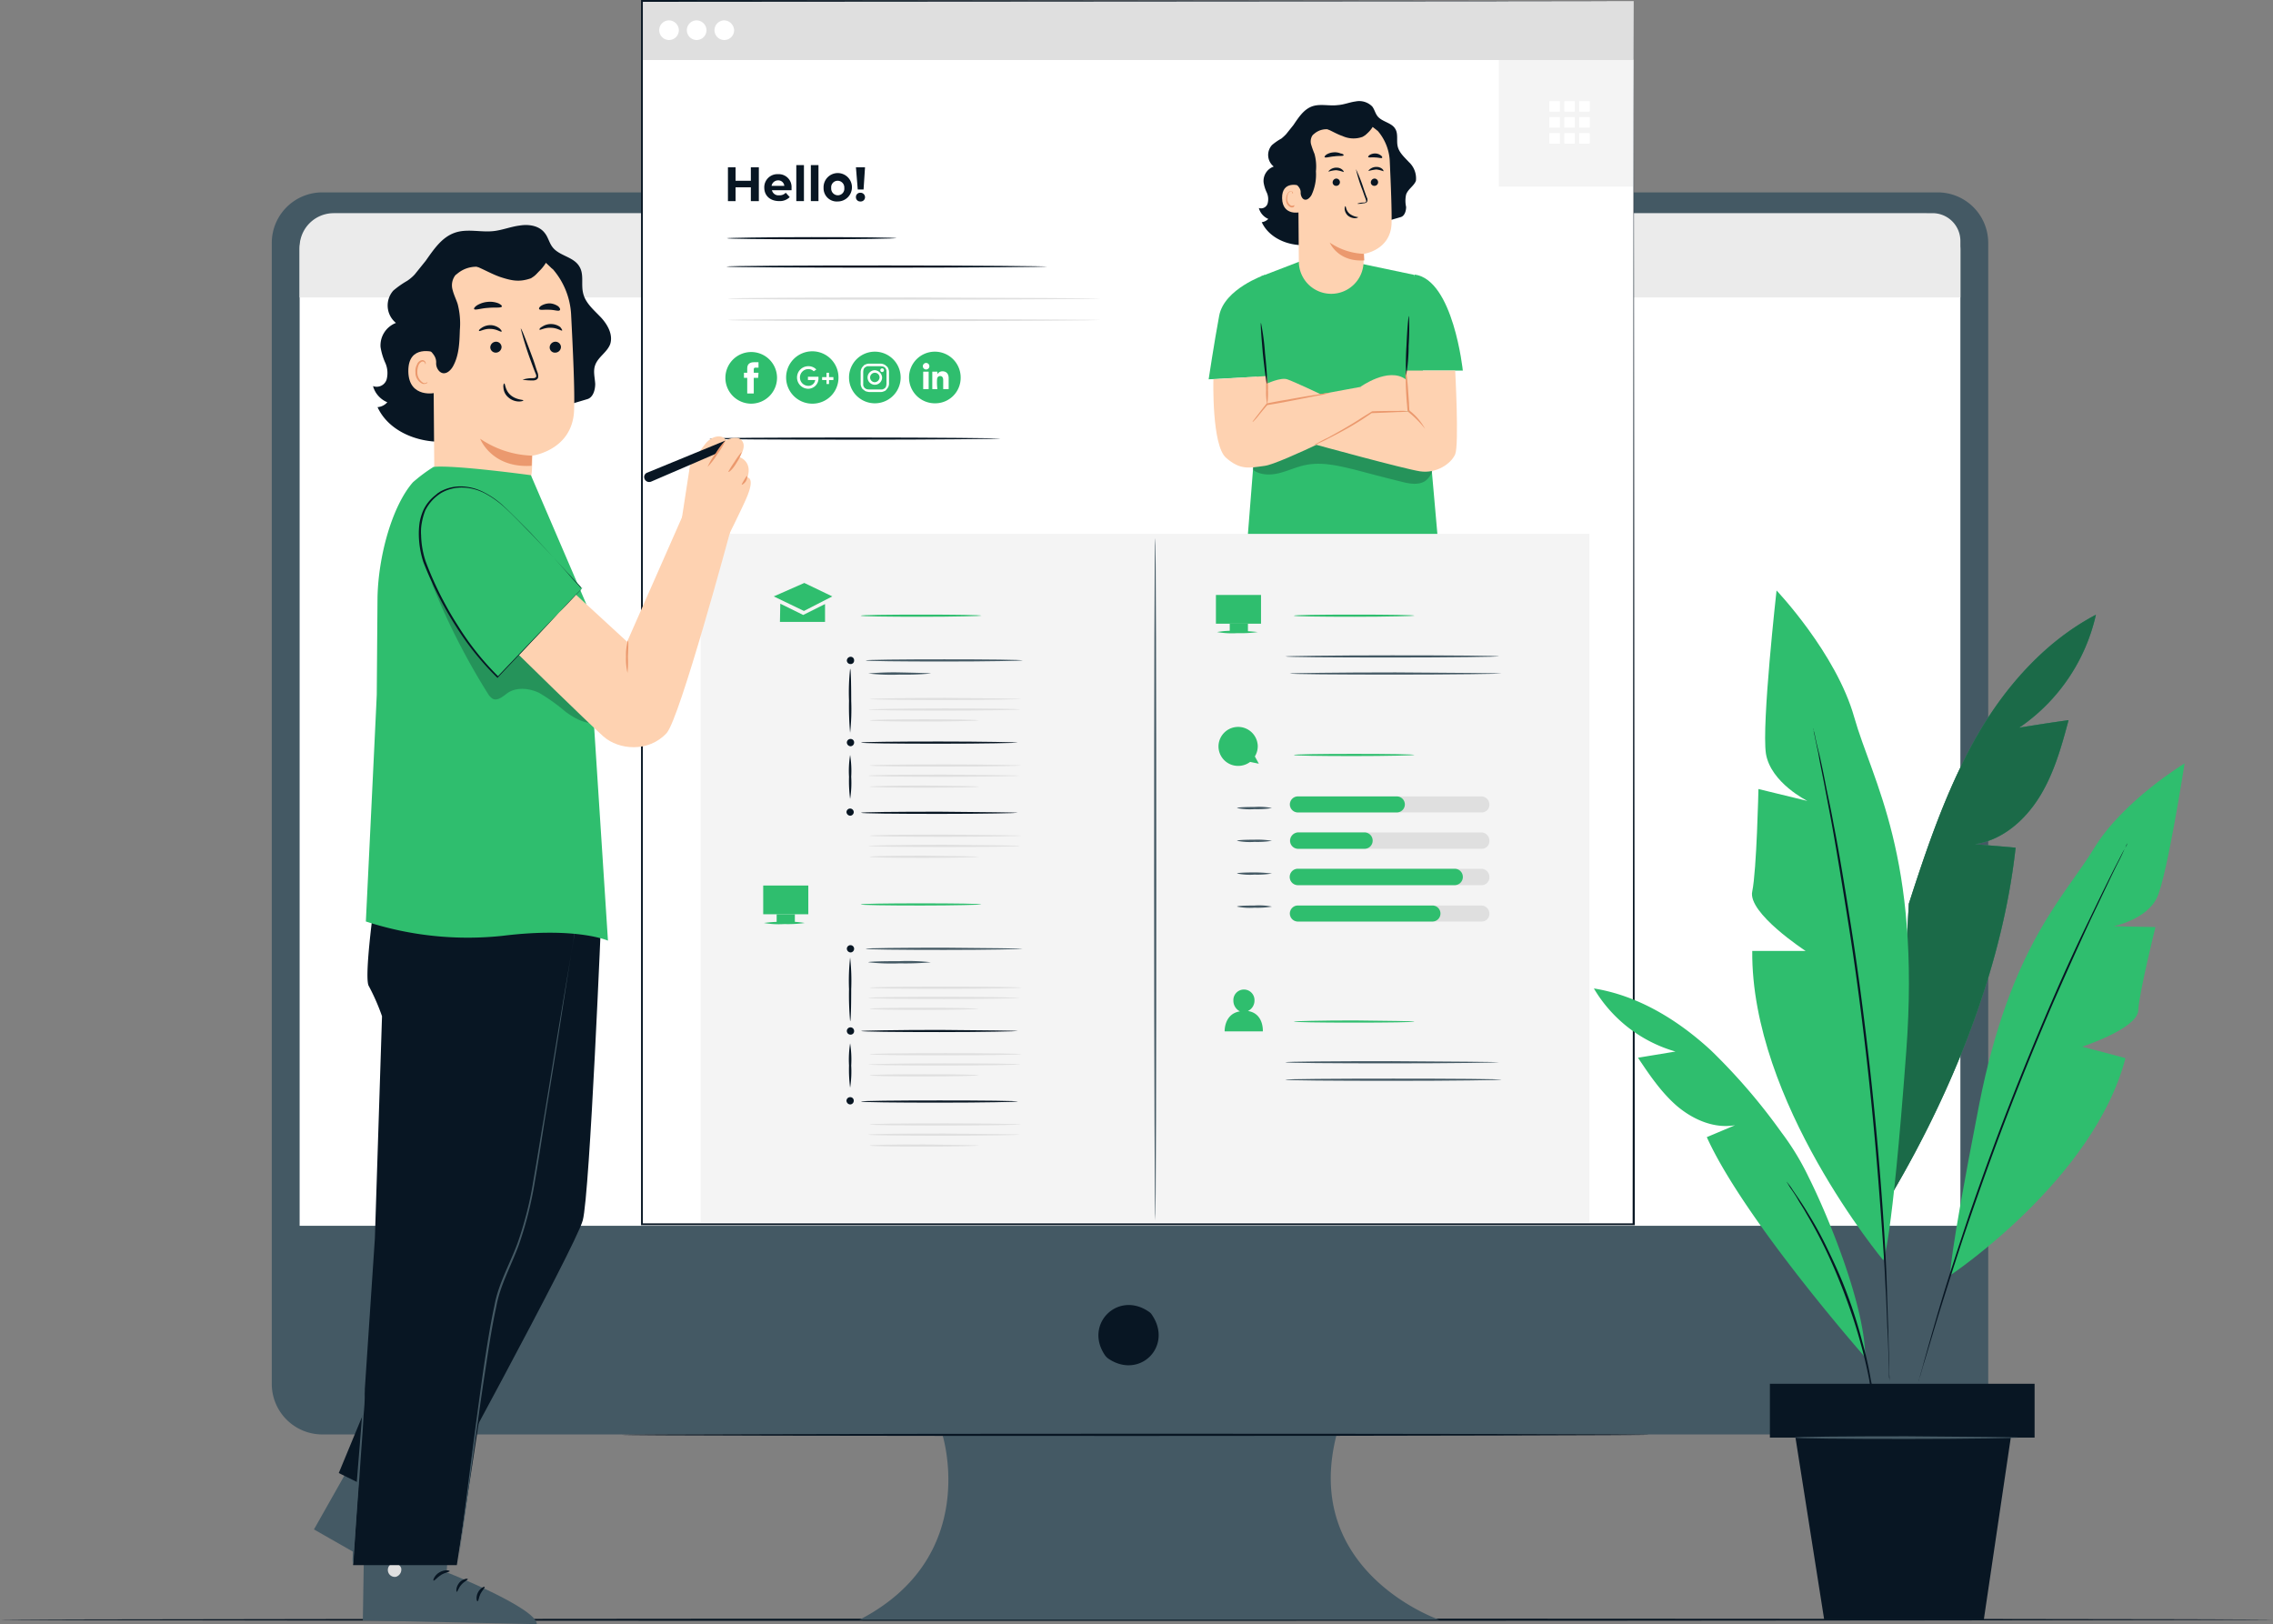 <svg xmlns="http://www.w3.org/2000/svg" width="514.147" height="367.366" viewBox="0 0 514.147 367.366">
  <rect x="0" y="0" width="514.147" height="367.366" fill="#808080" stroke="none"/>
  <g id="Resume_builder" data-name="Resume builder" transform="translate(0 -82.498)">
    <g id="Group_323" data-name="Group 323" transform="translate(0 126.01)">
      <path id="Path_317" data-name="Path 317" d="M1446.147,560.852c0,.084-115.141.252-257.074.252-142.016,0-257.074-.084-257.074-.252,0-.084,115.141-.252,257.074-.252s257.074.084,257.074.252Z" transform="translate(-932 -238.019)" fill="#081623"/>
      <path id="Path_318" data-name="Path 318" d="M1382.034,176.5H1016.622a11.434,11.434,0,0,0-11.422,11.422V446a11.434,11.434,0,0,0,11.422,11.422h140.253s8.9,27.631-18.728,41.908h131.1s-31.242-10.75-23.179-41.908h135.969A11.434,11.434,0,0,0,1393.456,446V187.922a11.434,11.434,0,0,0-11.422-11.422Z" transform="translate(-943.724 -176.5)" fill="#445964"/>
      <path id="Path_319" data-name="Path 319" d="M1239.9,478.29c4.955,7.139-2.771,14.865-9.91,9.91a3.889,3.889,0,0,1-.588-.588c-4.955-7.055,2.855-14.865,9.91-9.91a1.957,1.957,0,0,1,.588.588Z" transform="translate(-979.383 -224.492)" fill="#081623"/>
      <path id="Path_320" data-name="Path 320" d="M1388.359,411.139H1012.7V190.346a8.154,8.154,0,0,1,8.146-8.146h359.366a8.154,8.154,0,0,1,8.146,8.146Z" transform="translate(-944.925 -177.413)" fill="#fff"/>
      <path id="Path_321" data-name="Path 321" d="M1388.359,201.164H1012.7V189.826a7.706,7.706,0,0,1,7.726-7.726H1382.06a6.29,6.29,0,0,1,6.3,6.3Z" transform="translate(-944.925 -177.397)" fill="#ebebeb"/>
      <path id="Path_322" data-name="Path 322" d="M1331.8,511.052c0,.084-51.986.252-116.149.252s-116.149-.084-116.149-.252c0-.084,51.986-.252,116.149-.252s116.149.084,116.149.252Z" transform="translate(-958.828 -230.043)" fill="#081623"/>
    </g>
    <g id="Group_328" data-name="Group 328" transform="translate(145 82.498)">
      <rect id="Rectangle_488" data-name="Rectangle 488" width="224.3" height="263.369" transform="translate(0.247 13.489)" fill="#fff"/>
      <rect id="Rectangle_489" data-name="Rectangle 489" width="30.515" height="28.706" transform="translate(194.031 13.489)" fill="#f4f4f4"/>
      <rect id="Rectangle_490" data-name="Rectangle 490" width="2.385" height="2.385" transform="translate(205.464 22.866)" fill="#fff"/>
      <rect id="Rectangle_491" data-name="Rectangle 491" width="2.385" height="2.385" transform="translate(208.837 22.866)" fill="#fff"/>
      <rect id="Rectangle_492" data-name="Rectangle 492" width="2.385" height="2.385" transform="translate(212.21 22.866)" fill="#fff"/>
      <rect id="Rectangle_493" data-name="Rectangle 493" width="2.385" height="2.385" transform="translate(205.464 26.485)" fill="#fff"/>
      <rect id="Rectangle_494" data-name="Rectangle 494" width="2.385" height="2.385" transform="translate(208.837 26.485)" fill="#fff"/>
      <rect id="Rectangle_495" data-name="Rectangle 495" width="2.385" height="2.385" transform="translate(212.21 26.485)" fill="#fff"/>
      <rect id="Rectangle_496" data-name="Rectangle 496" width="2.385" height="2.385" transform="translate(205.464 30.104)" fill="#fff"/>
      <rect id="Rectangle_497" data-name="Rectangle 497" width="2.385" height="2.385" transform="translate(208.837 30.104)" fill="#fff"/>
      <rect id="Rectangle_498" data-name="Rectangle 498" width="2.385" height="2.385" transform="translate(212.21 30.104)" fill="#fff"/>
      <rect id="Rectangle_499" data-name="Rectangle 499" width="224.3" height="13.325" transform="translate(0.247 0.247)" fill="#dfdfdf"/>
      <path id="Path_323" data-name="Path 323" d="M1120.542,126.421a2.221,2.221,0,1,1-2.221-2.221,2.265,2.265,0,0,1,2.221,2.221Z" transform="translate(-1111.987 -119.594)" fill="#fff"/>
      <path id="Path_324" data-name="Path 324" d="M1128.142,126.421a2.221,2.221,0,1,1-2.221-2.221,2.265,2.265,0,0,1,2.221,2.221Z" transform="translate(-1113.336 -119.594)" fill="#fff"/>
      <path id="Path_325" data-name="Path 325" d="M1135.742,126.421a2.221,2.221,0,1,1-2.221-2.221,2.323,2.323,0,0,1,2.221,2.221Z" transform="translate(-1114.685 -119.594)" fill="#fff"/>
      <path id="Path_326" data-name="Path 326" d="M1141.991,164.6v7.649h-1.809v-3.126h-3.455v3.126H1135V164.6h1.727v3.043h3.455V164.6Z" transform="translate(-1115.342 -126.764)" fill="#081623"/>
      <path id="Path_327" data-name="Path 327" d="M1151.169,170.119h-4.442a1.493,1.493,0,0,0,1.645,1.152,1.865,1.865,0,0,0,1.48-.576l.9.987a3.159,3.159,0,0,1-2.385.9c-2.056,0-3.372-1.234-3.372-3.043a2.959,2.959,0,0,1,3.126-3.043,2.892,2.892,0,0,1,3.043,3.043v.576Zm-4.524-.987h2.879a1.356,1.356,0,0,0-1.4-1.234,1.5,1.5,0,0,0-1.481,1.234Z" transform="translate(-1117.117 -127.102)" fill="#081623"/>
      <rect id="Rectangle_500" data-name="Rectangle 500" width="1.727" height="8.143" transform="translate(35.122 37.342)" fill="#081623"/>
      <rect id="Rectangle_501" data-name="Rectangle 501" width="1.727" height="8.143" transform="translate(38.411 37.342)" fill="#081623"/>
      <path id="Path_328" data-name="Path 328" d="M1161.3,169.643a3.212,3.212,0,1,1,3.208,3.043,2.982,2.982,0,0,1-3.208-3.043Zm4.688,0h0a1.519,1.519,0,0,0-1.481-1.645,1.474,1.474,0,0,0-1.48,1.645,1.519,1.519,0,0,0,1.48,1.645,1.474,1.474,0,0,0,1.481-1.645Z" transform="translate(-1120.01 -127.119)" fill="#081623"/>
      <path id="Path_329" data-name="Path 329" d="M1170.2,171.345a.95.95,0,0,1,.987-.987,1.02,1.02,0,0,1,1.069.987.973.973,0,0,1-1.069.987.95.95,0,0,1-.987-.987Zm0-6.745h2.056l-.329,5.017h-1.316Z" transform="translate(-1121.589 -126.764)" fill="#081623"/>
      <path id="Path_330" data-name="Path 330" d="M1173.029,184.047c0,.082-8.554.247-19.165.247s-19.164-.082-19.164-.247c0-.082,8.554-.247,19.164-.247,10.528,0,19.165.082,19.165.247Z" transform="translate(-1115.288 -130.172)" fill="#081623"/>
      <path id="Path_331" data-name="Path 331" d="M1207.146,191.847c0,.082-16.286.247-36.273.247s-36.272-.082-36.272-.247,16.2-.247,36.272-.247,36.273.165,36.273.247Z" transform="translate(-1115.271 -131.557)" fill="#081623"/>
      <path id="Path_332" data-name="Path 332" d="M1219.308,200.647c0,.082-18.836.247-42.113.247s-42.195-.082-42.195-.247,18.918-.247,42.195-.247c23.277.082,42.113.165,42.113.247Z" transform="translate(-1115.342 -133.118)" fill="#dfdfdf"/>
      <path id="Path_333" data-name="Path 333" d="M1219.308,206.547c0,.082-18.836.247-42.113.247s-42.195-.082-42.195-.247,18.918-.247,42.195-.247c23.277.082,42.113.164,42.113.247Z" transform="translate(-1115.342 -134.166)" fill="#dfdfdf"/>
      <path id="Path_334" data-name="Path 334" d="M1190.64,226.98a5.84,5.84,0,1,1,5.84-5.84,5.759,5.759,0,0,1-5.84,5.84Z" transform="translate(-1124.18 -135.763)" fill="#2fbe6e"/>
      <rect id="Rectangle_502" data-name="Rectangle 502" width="1.234" height="3.948" transform="translate(63.827 84.061)" fill="#fff"/>
      <path id="Path_335" data-name="Path 335" d="M1189.34,219.881a.74.74,0,1,0-.74-.74.737.737,0,0,0,.74.74Z" transform="translate(-1124.855 -136.313)" fill="#fff"/>
      <path id="Path_336" data-name="Path 336" d="M1192.269,222.674c0-.576.247-.9.74-.9.412,0,.658.329.658.9v2.056h1.234v-2.468c0-1.069-.576-1.563-1.4-1.563a1.307,1.307,0,0,0-1.151.658v-.576H1191.2v3.948h1.151a12.239,12.239,0,0,1-.083-2.056Z" transform="translate(-1125.317 -136.721)" fill="#fff"/>
      <path id="Path_337" data-name="Path 337" d="M1157.04,227.044a5.923,5.923,0,1,1,5.84-5.922,5.88,5.88,0,0,1-5.84,5.922Z" transform="translate(-1118.217 -135.745)" fill="#2fbe6e"/>
      <path id="Path_338" data-name="Path 338" d="M1158.853,221.685h-2.385v.74h1.645a1.519,1.519,0,0,1-1.563,1.316,1.892,1.892,0,1,1,0-3.784,1.674,1.674,0,0,1,1.234.494l.576-.411a2.419,2.419,0,0,0-1.81-.74,2.55,2.55,0,1,0,0,5.1,2.34,2.34,0,0,0,2.3-2.468Z" transform="translate(-1118.714 -136.473)" fill="#fff"/>
      <path id="Path_339" data-name="Path 339" d="M1163.45,222.087h-.987V221.1h-.576v.987h-.987v.658h.987v.9h.576v-.9h.987Z" transform="translate(-1119.938 -136.792)" fill="#fff"/>
      <path id="Path_340" data-name="Path 340" d="M1174.157,226.98h0a5.84,5.84,0,0,1,0-11.68h0a5.84,5.84,0,0,1,0,11.68Z" transform="translate(-1121.27 -135.763)" fill="#2fbe6e"/>
      <path id="Path_341" data-name="Path 341" d="M1174.708,219.176h1.316a2.917,2.917,0,0,1,.576.082.991.991,0,0,1,.658.658c.082.082.082.247.082.576v2.632a2.931,2.931,0,0,1-.082.576,1.1,1.1,0,0,1-.247.411,1.8,1.8,0,0,1-.411.247c-.082.082-.247.082-.576.082h-2.632a2.915,2.915,0,0,1-.576-.082c-.165-.082-.247-.164-.411-.247a1.808,1.808,0,0,1-.247-.411c-.082-.082-.082-.247-.082-.576v-2.632a2.922,2.922,0,0,1,.082-.576,1.09,1.09,0,0,1,.247-.411,1.794,1.794,0,0,1,.411-.247c.082-.082.247-.082.576-.082Zm0-.576h-1.316a1.643,1.643,0,0,0-.74.164.951.951,0,0,0-.576.411,1.479,1.479,0,0,0-.411.576,1.966,1.966,0,0,0-.164.74v2.632a1.644,1.644,0,0,0,.164.74.954.954,0,0,0,.411.576,3.484,3.484,0,0,0,.576.411,5.234,5.234,0,0,0,.74.164h2.632a1.641,1.641,0,0,0,.74-.164.951.951,0,0,0,.576-.411,3.473,3.473,0,0,0,.411-.576,1.959,1.959,0,0,0,.165-.74v-2.632a1.639,1.639,0,0,0-.165-.74.951.951,0,0,0-.411-.576,1.475,1.475,0,0,0-.576-.411,1.963,1.963,0,0,0-.74-.164Z" transform="translate(-1121.82 -136.349)" fill="#fff"/>
      <path id="Path_342" data-name="Path 342" d="M1175.045,220.4a1.645,1.645,0,1,0,1.645,1.645,1.77,1.77,0,0,0-1.645-1.645Zm0,2.714h0a1.069,1.069,0,1,1,1.069-1.069,1.149,1.149,0,0,1-1.069,1.069Z" transform="translate(-1122.157 -136.668)" fill="#fff"/>
      <path id="Path_343" data-name="Path 343" d="M1177.723,220.311a.411.411,0,1,1-.411-.411.389.389,0,0,1,.411.411Z" transform="translate(-1122.778 -136.579)" fill="#fff"/>
      <path id="Path_344" data-name="Path 344" d="M1140.14,227.08a5.84,5.84,0,1,1,5.84-5.84,5.862,5.862,0,0,1-5.84,5.84Z" transform="translate(-1115.217 -135.781)" fill="#2fbe6e"/>
      <path id="Path_345" data-name="Path 345" d="M1140.223,225.274h1.4v-3.537h.988l.082-1.152h-1.07v-.74c0-.247.082-.411.329-.411h.741V218.2h-.987c-1.07,0-1.563.494-1.563,1.4v.987h-.74v1.152h.74v3.537Z" transform="translate(-1116.122 -136.278)" fill="#fff"/>
      <path id="Path_346" data-name="Path 346" d="M1195.783,239.147c0,.082-14.723.247-32.9.247s-32.983-.082-32.983-.247,14.723-.247,32.983-.247c18.178,0,32.9.165,32.9.247Z" transform="translate(-1114.437 -139.952)" fill="#081623"/>
      <rect id="Rectangle_503" data-name="Rectangle 503" width="201.022" height="155.702" transform="translate(13.49 120.745)" fill="#f4f4f4"/>
      <path id="Path_347" data-name="Path 347" d="M1198.807,287.847c0,.082-6.087.247-13.653.247s-13.654-.082-13.654-.247,6.087-.247,13.654-.247,13.653.082,13.653.247Z" transform="translate(-1121.82 -148.595)" fill="#2fbe6e"/>
      <path id="Path_348" data-name="Path 348" d="M1317.908,287.847c0,.082-6.169.247-13.654.247-7.567,0-13.654-.082-13.654-.247s6.087-.247,13.654-.247,13.654.082,13.654.247Z" transform="translate(-1142.958 -148.595)" fill="#2fbe6e"/>
      <path id="Path_349" data-name="Path 349" d="M1317.908,326.147c0,.082-6.169.247-13.654.247-7.567,0-13.654-.082-13.654-.247s6.087-.247,13.654-.247,13.654.082,13.654.247Z" transform="translate(-1142.958 -155.393)" fill="#2fbe6e"/>
      <path id="Path_350" data-name="Path 350" d="M1208.351,300.147c0,.082-7.9.247-17.684.247s-17.766-.082-17.766-.247,7.9-.247,17.766-.247c9.788,0,17.684.082,17.684.247Z" transform="translate(-1122.069 -150.778)" fill="#445964"/>
      <path id="Path_351" data-name="Path 351" d="M1207.05,322.747c0,.082-7.9.247-17.684.247s-17.766-.082-17.766-.247,7.9-.247,17.766-.247c9.788,0,17.684.165,17.684.247Z" transform="translate(-1121.837 -154.789)" fill="#081623"/>
      <path id="Path_352" data-name="Path 352" d="M1169.345,300.023a.777.777,0,0,1-.822.823.824.824,0,0,1-.823-.823.884.884,0,0,1,.823-.822.777.777,0,0,1,.822.822Z" transform="translate(-1121.146 -150.654)" fill="#081623"/>
      <path id="Path_353" data-name="Path 353" d="M1169.345,322.623a.824.824,0,0,1-.822.822.884.884,0,0,1-.823-.822.824.824,0,0,1,.823-.823.777.777,0,0,1,.822.823Z" transform="translate(-1121.146 -154.665)" fill="#081623"/>
      <path id="Path_354" data-name="Path 354" d="M1169.245,341.723a.825.825,0,0,1-.823.823.884.884,0,0,1-.822-.823.823.823,0,0,1,1.645,0Z" transform="translate(-1121.128 -158.055)" fill="#081623"/>
      <path id="Path_355" data-name="Path 355" d="M1168.547,316.976a65.9,65.9,0,0,1-.247-7.238,48.825,48.825,0,0,1,.247-7.238c.164,0,.247,3.208.247,7.238a48.824,48.824,0,0,1-.247,7.238Z" transform="translate(-1121.252 -151.24)" fill="#081623"/>
      <path id="Path_356" data-name="Path 356" d="M1168.547,336.152a31.75,31.75,0,0,1-.247-5.017,22.652,22.652,0,0,1,.247-4.935,22.652,22.652,0,0,1,.247,4.935,23.14,23.14,0,0,1-.247,5.017Z" transform="translate(-1121.252 -155.446)" fill="#081623"/>
      <path id="Path_357" data-name="Path 357" d="M1187.747,303.747a62.746,62.746,0,0,1-7.073.247,46.564,46.564,0,0,1-7.074-.247,62.787,62.787,0,0,1,7.074-.247c3.866.082,7.073.165,7.073.247Z" transform="translate(-1122.193 -151.417)" fill="#445964"/>
      <path id="Path_358" data-name="Path 358" d="M1208.3,310.747c0,.082-7.649.247-17.191.247-9.459,0-17.108-.082-17.108-.247,0-.082,7.65-.247,17.108-.247,9.541.082,17.191.165,17.191.247Z" transform="translate(-1122.264 -152.66)" fill="#dfdfdf"/>
      <path id="Path_359" data-name="Path 359" d="M1198.676,316.647c0,.082-5.511.247-12.338.247s-12.338-.082-12.338-.247,5.511-.247,12.338-.247,12.338.082,12.338.247Z" transform="translate(-1122.263 -153.707)" fill="#dfdfdf"/>
      <path id="Path_360" data-name="Path 360" d="M1207.9,313.647c0,.082-7.649.247-17.108.247s-17.19-.082-17.19-.247c0-.082,7.649-.247,17.19-.247,9.459,0,17.108.082,17.108.247Z" transform="translate(-1122.193 -153.174)" fill="#dfdfdf"/>
      <path id="Path_361" data-name="Path 361" d="M1208.3,329.047c0,.082-7.649.247-17.191.247-9.459,0-17.108-.082-17.108-.247s7.65-.247,17.108-.247c9.541,0,17.191.164,17.191.247Z" transform="translate(-1122.264 -155.908)" fill="#dfdfdf"/>
      <path id="Path_362" data-name="Path 362" d="M1198.676,334.847c0,.165-5.511.247-12.338.247s-12.338-.082-12.338-.247c0-.082,5.511-.247,12.338-.247,6.827.082,12.338.164,12.338.247Z" transform="translate(-1122.263 -156.937)" fill="#dfdfdf"/>
      <path id="Path_363" data-name="Path 363" d="M1207.9,331.847c0,.082-7.649.247-17.108.247s-17.19-.082-17.19-.247,7.649-.247,17.19-.247c9.459.082,17.108.164,17.108.247Z" transform="translate(-1122.193 -156.405)" fill="#dfdfdf"/>
      <path id="Path_364" data-name="Path 364" d="M1207.05,342.047c0,.082-7.9.247-17.684.247s-17.766-.082-17.766-.247,7.9-.247,17.766-.247c9.788.082,17.684.164,17.684.247Z" transform="translate(-1121.837 -158.215)" fill="#081623"/>
      <path id="Path_365" data-name="Path 365" d="M1208.3,348.347c0,.082-7.649.247-17.191.247-9.459,0-17.108-.082-17.108-.247s7.65-.247,17.108-.247c9.541.082,17.191.164,17.191.247Z" transform="translate(-1122.264 -159.333)" fill="#dfdfdf"/>
      <path id="Path_366" data-name="Path 366" d="M1198.676,354.147c0,.082-5.511.247-12.338.247s-12.338-.082-12.338-.247,5.511-.247,12.338-.247c6.827.082,12.338.164,12.338.247Z" transform="translate(-1122.263 -160.362)" fill="#dfdfdf"/>
      <path id="Path_367" data-name="Path 367" d="M1207.9,351.147c0,.164-7.649.247-17.108.247s-17.19-.082-17.19-.247c0-.082,7.649-.247,17.19-.247,9.459.082,17.108.165,17.108.247Z" transform="translate(-1122.193 -159.83)" fill="#dfdfdf"/>
      <path id="Path_368" data-name="Path 368" d="M1198.807,367.247c0,.082-6.087.247-13.653.247s-13.654-.082-13.654-.247,6.087-.247,13.654-.247,13.653.082,13.653.247Z" transform="translate(-1121.82 -162.687)" fill="#2fbe6e"/>
      <path id="Path_369" data-name="Path 369" d="M1208.351,379.447c0,.082-7.9.247-17.684.247s-17.766-.082-17.766-.247,7.9-.247,17.766-.247c9.788.082,17.684.164,17.684.247Z" transform="translate(-1122.069 -164.853)" fill="#445964"/>
      <path id="Path_370" data-name="Path 370" d="M1207.05,402.047c0,.082-7.9.247-17.684.247s-17.766-.082-17.766-.247c0-.082,7.9-.247,17.766-.247,9.788.082,17.684.164,17.684.247Z" transform="translate(-1121.837 -168.864)" fill="#081623"/>
      <path id="Path_371" data-name="Path 371" d="M1169.345,379.323a.824.824,0,0,1-.822.822.884.884,0,0,1-.823-.822.822.822,0,1,1,1.645,0Z" transform="translate(-1121.146 -164.729)" fill="#081623"/>
      <path id="Path_372" data-name="Path 372" d="M1169.345,401.923a.777.777,0,0,1-.822.823.823.823,0,1,1,.822-.823Z" transform="translate(-1121.146 -168.74)" fill="#081623"/>
      <path id="Path_373" data-name="Path 373" d="M1169.245,421.122a.825.825,0,0,1-.823.823.884.884,0,0,1-.822-.823.824.824,0,0,1,.822-.822.777.777,0,0,1,.823.822Z" transform="translate(-1121.128 -172.148)" fill="#081623"/>
      <path id="Path_374" data-name="Path 374" d="M1168.547,396.294a65.9,65.9,0,0,1-.247-7.238,47.266,47.266,0,0,1,.247-7.156,47.264,47.264,0,0,1,.247,7.156c0,4.03-.083,7.238-.247,7.238Z" transform="translate(-1121.252 -165.332)" fill="#081623"/>
      <path id="Path_375" data-name="Path 375" d="M1168.547,415.535a31.749,31.749,0,0,1-.247-5.017,23.735,23.735,0,0,1,.247-5.017,23.14,23.14,0,0,1,.247,5.017,23.733,23.733,0,0,1-.247,5.017Z" transform="translate(-1121.252 -169.521)" fill="#081623"/>
      <path id="Path_376" data-name="Path 376" d="M1187.747,383.147a62.756,62.756,0,0,1-7.073.247,46.555,46.555,0,0,1-7.074-.247c0-.164,3.125-.247,7.074-.247a46.57,46.57,0,0,1,7.073.247Z" transform="translate(-1122.193 -165.51)" fill="#445964"/>
      <path id="Path_377" data-name="Path 377" d="M1208.3,390.147c0,.082-7.649.247-17.191.247-9.459,0-17.108-.082-17.108-.247s7.65-.247,17.108-.247c9.541,0,17.191.082,17.191.247Z" transform="translate(-1122.264 -166.752)" fill="#dfdfdf"/>
      <path id="Path_378" data-name="Path 378" d="M1198.676,395.947c0,.082-5.511.247-12.338.247s-12.338-.082-12.338-.247,5.511-.247,12.338-.247,12.338.164,12.338.247Z" transform="translate(-1122.263 -167.781)" fill="#dfdfdf"/>
      <path id="Path_379" data-name="Path 379" d="M1207.9,392.947c0,.082-7.649.247-17.108.247s-17.19-.082-17.19-.247,7.649-.247,17.19-.247c9.459,0,17.108.165,17.108.247Z" transform="translate(-1122.193 -167.249)" fill="#dfdfdf"/>
      <path id="Path_380" data-name="Path 380" d="M1208.3,408.447c0,.082-7.649.247-17.191.247-9.459,0-17.108-.082-17.108-.247s7.65-.247,17.108-.247c9.541,0,17.191.082,17.191.247Z" transform="translate(-1122.264 -170)" fill="#dfdfdf"/>
      <path id="Path_381" data-name="Path 381" d="M1198.676,414.247c0,.082-5.511.247-12.338.247s-12.338-.082-12.338-.247,5.511-.247,12.338-.247,12.338.082,12.338.247Z" transform="translate(-1122.263 -171.029)" fill="#dfdfdf"/>
      <path id="Path_382" data-name="Path 382" d="M1207.9,411.247c0,.082-7.649.247-17.108.247s-17.19-.082-17.19-.247c0-.082,7.649-.247,17.19-.247,9.459,0,17.108.082,17.108.247Z" transform="translate(-1122.193 -170.497)" fill="#dfdfdf"/>
      <path id="Path_383" data-name="Path 383" d="M1207.05,421.447c0,.082-7.9.247-17.684.247s-17.766-.082-17.766-.247,7.9-.247,17.766-.247c9.788,0,17.684.082,17.684.247Z" transform="translate(-1121.837 -172.307)" fill="#081623"/>
      <path id="Path_384" data-name="Path 384" d="M1208.3,427.747c0,.082-7.649.247-17.191.247-9.459,0-17.108-.082-17.108-.247s7.65-.247,17.108-.247c9.541,0,17.191.165,17.191.247Z" transform="translate(-1122.264 -173.425)" fill="#dfdfdf"/>
      <path id="Path_385" data-name="Path 385" d="M1198.676,433.547c0,.082-5.511.247-12.338.247s-12.338-.082-12.338-.247,5.511-.247,12.338-.247c6.827.082,12.338.164,12.338.247Z" transform="translate(-1122.263 -174.455)" fill="#dfdfdf"/>
      <path id="Path_386" data-name="Path 386" d="M1207.9,430.547c0,.082-7.649.247-17.108.247s-17.19-.082-17.19-.247,7.649-.247,17.19-.247c9.459.082,17.108.164,17.108.247Z" transform="translate(-1122.193 -173.922)" fill="#dfdfdf"/>
      <path id="Path_387" data-name="Path 387" d="M1252.447,420.9c-.082,0-.247-34.545-.247-77.152s.082-77.152.247-77.152.247,34.546.247,77.152-.083,77.152-.247,77.152Z" transform="translate(-1136.143 -144.868)" fill="#445964"/>
      <path id="Path_388" data-name="Path 388" d="M1336.582,299.047c0,.082-10.857.247-24.182.247s-24.1-.082-24.1-.247c0-.082,10.775-.247,24.1-.247s24.182.082,24.182.247Z" transform="translate(-1142.55 -150.583)" fill="#445964"/>
      <path id="Path_389" data-name="Path 389" d="M1337.37,303.747c0,.082-10.693.247-23.935.247s-23.935-.082-23.935-.247c0-.082,10.693-.247,23.935-.247,13.242.082,23.935.165,23.935.247Z" transform="translate(-1142.763 -151.417)" fill="#445964"/>
      <path id="Path_390" data-name="Path 390" d="M1317.908,399.447c0,.165-6.169.247-13.654.247-7.567,0-13.654-.082-13.654-.247,0-.082,6.087-.247,13.654-.247,7.567.082,13.654.164,13.654.247Z" transform="translate(-1142.958 -168.403)" fill="#2fbe6e"/>
      <path id="Path_391" data-name="Path 391" d="M1336.582,410.647c0,.082-10.857.247-24.182.247s-24.1-.082-24.1-.247,10.775-.247,24.1-.247c13.325.082,24.182.164,24.182.247Z" transform="translate(-1142.55 -170.39)" fill="#445964"/>
      <path id="Path_392" data-name="Path 392" d="M1337.157,415.447c0,.082-10.94.247-24.428.247s-24.429-.082-24.429-.247,10.94-.247,24.429-.247,24.428.082,24.428.247Z" transform="translate(-1142.55 -171.242)" fill="#445964"/>
      <path id="Path_393" data-name="Path 393" d="M1332.846,341.219H1291.31a1.81,1.81,0,1,1,0-3.619h41.537a1.826,1.826,0,0,1,1.81,1.81,1.726,1.726,0,0,1-1.81,1.81Z" transform="translate(-1142.763 -157.469)" fill="#dfdfdf"/>
      <path id="Path_394" data-name="Path 394" d="M1313.682,341.219H1291.31a1.81,1.81,0,0,1,0-3.619h22.373a1.81,1.81,0,1,1,0,3.619Z" transform="translate(-1142.763 -157.469)" fill="#2fbe6e"/>
      <path id="Path_395" data-name="Path 395" d="M1332.846,351.2H1291.31a1.825,1.825,0,0,1-1.81-1.81,1.9,1.9,0,0,1,1.81-1.892h41.537a1.845,1.845,0,0,1,1.81,1.892,1.726,1.726,0,0,1-1.81,1.81Z" transform="translate(-1142.763 -159.227)" fill="#dfdfdf"/>
      <path id="Path_396" data-name="Path 396" d="M1306.462,351.2H1291.41a1.826,1.826,0,0,1-1.809-1.81,1.9,1.9,0,0,1,1.809-1.892h15.052a1.845,1.845,0,0,1,1.81,1.892,1.826,1.826,0,0,1-1.81,1.81Z" transform="translate(-1142.781 -159.227)" fill="#2fbe6e"/>
      <path id="Path_397" data-name="Path 397" d="M1332.846,361.2H1291.31a1.844,1.844,0,0,1-1.81-1.892,1.826,1.826,0,0,1,1.81-1.81h41.537a1.826,1.826,0,0,1,1.81,1.81,1.749,1.749,0,0,1-1.81,1.892Z" transform="translate(-1142.763 -161.001)" fill="#dfdfdf"/>
      <path id="Path_398" data-name="Path 398" d="M1326.842,361.2H1291.31a1.845,1.845,0,0,1-1.809-1.892,1.826,1.826,0,0,1,1.809-1.81h35.533a1.826,1.826,0,0,1,1.809,1.81,1.844,1.844,0,0,1-1.809,1.892Z" transform="translate(-1142.763 -161.001)" fill="#2fbe6e"/>
      <path id="Path_399" data-name="Path 399" d="M1332.846,371.219H1291.31a1.81,1.81,0,1,1,0-3.619h41.537a1.826,1.826,0,0,1,1.81,1.81,1.726,1.726,0,0,1-1.81,1.809Z" transform="translate(-1142.763 -162.794)" fill="#dfdfdf"/>
      <path id="Path_400" data-name="Path 400" d="M1321.843,371.219H1291.41a1.81,1.81,0,1,1,0-3.619h30.433a1.81,1.81,0,0,1,0,3.619Z" transform="translate(-1142.781 -162.794)" fill="#2fbe6e"/>
      <path id="Path_401" data-name="Path 401" d="M1282.9,340.747a20.321,20.321,0,0,1-3.948.247,14.763,14.763,0,0,1-3.948-.247c0-.164,1.727-.247,3.948-.247a14.769,14.769,0,0,1,3.948.247Z" transform="translate(-1140.19 -157.984)" fill="#445964"/>
      <path id="Path_402" data-name="Path 402" d="M1282.9,349.747a20.315,20.315,0,0,1-3.948.247,14.763,14.763,0,0,1-3.948-.247c0-.165,1.727-.247,3.948-.247a20.321,20.321,0,0,1,3.948.247Z" transform="translate(-1140.19 -159.582)" fill="#445964"/>
      <path id="Path_403" data-name="Path 403" d="M1282.9,358.747a20.326,20.326,0,0,1-3.948.247,14.767,14.767,0,0,1-3.948-.247c0-.165,1.727-.247,3.948-.247a32.742,32.742,0,0,1,3.948.247Z" transform="translate(-1140.19 -161.179)" fill="#445964"/>
      <path id="Path_404" data-name="Path 404" d="M1282.9,367.847a20.316,20.316,0,0,1-3.948.247,14.768,14.768,0,0,1-3.948-.247c0-.165,1.727-.247,3.948-.247a14.759,14.759,0,0,1,3.948.247Z" transform="translate(-1140.19 -162.794)" fill="#445964"/>
      <path id="Path_405" data-name="Path 405" d="M1147.6,281.943l6.909-3.043,6.333,3.043-6.416,3.29Z" transform="translate(-1117.578 -147.051)" fill="#2fbe6e"/>
      <path id="Path_406" data-name="Path 406" d="M1149.382,284.6l-.082,4.113h10.2v-4.03l-4.935,2.468Z" transform="translate(-1117.88 -148.063)" fill="#2fbe6e"/>
      <rect id="Rectangle_504" data-name="Rectangle 504" width="10.199" height="6.498" transform="translate(130.04 134.563)" fill="#2fbe6e"/>
      <rect id="Rectangle_505" data-name="Rectangle 505" width="4.113" height="2.056" transform="translate(133.166 141.061)" fill="#2fbe6e"/>
      <path id="Path_407" data-name="Path 407" d="M1278.712,292.347a26.978,26.978,0,0,1-4.606.247,19.659,19.659,0,0,1-4.606-.247,19.656,19.656,0,0,1,4.606-.247,41.213,41.213,0,0,1,4.606.247Z" transform="translate(-1139.214 -149.394)" fill="#2fbe6e"/>
      <rect id="Rectangle_506" data-name="Rectangle 506" width="10.199" height="6.498" transform="translate(27.637 200.282)" fill="#2fbe6e"/>
      <rect id="Rectangle_507" data-name="Rectangle 507" width="4.113" height="2.056" transform="translate(30.68 206.78)" fill="#2fbe6e"/>
      <path id="Path_408" data-name="Path 408" d="M1154.112,372.347a26.96,26.96,0,0,1-4.606.247,19.654,19.654,0,0,1-4.606-.247,26.975,26.975,0,0,1,4.606-.247,19.658,19.658,0,0,1,4.606.247Z" transform="translate(-1117.099 -163.593)" fill="#2fbe6e"/>
      <path id="Path_409" data-name="Path 409" d="M1279.03,326.79l-.9-1.645a4.42,4.42,0,0,0,.658-2.3,4.442,4.442,0,0,0-8.883,0,4.423,4.423,0,0,0,4.442,4.442,4.488,4.488,0,0,0,2.714-.9h0Z" transform="translate(-1139.285 -154.062)" fill="#2fbe6e"/>
      <path id="Path_410" data-name="Path 410" d="M1276.864,395.553a2.579,2.579,0,0,0,1.481-2.3,2.391,2.391,0,1,0-4.771,0,2.706,2.706,0,0,0,1.48,2.385c-3.619.576-3.454,4.524-3.454,4.524h8.636c0-.082.247-4.03-3.372-4.606Z" transform="translate(-1139.586 -166.894)" fill="#2fbe6e"/>
      <path id="Path_411" data-name="Path 411" d="M1335.647,118.847c0,1.645.082,112.109.247,276.694v.165H1111.1V118.6h.164c135.3.164,222.9.247,224.382.247-1.481,0-89.078.082-224.3.164l.164-.164V395.54l-.247-.247h224.3l-.164.247c.164-164.585.247-275.049.247-276.694Z" transform="translate(-1111.1 -118.6)" fill="#081623"/>
      <path id="Path_423" data-name="Path 423" d="M1279.867,194.2s-9.13,3.126-10.282,9.212c-1.151,6.169-2.385,14.394-2.385,14.394l13.818-.74Z" transform="translate(-1138.806 -132.018)" fill="#2fbe6e"/>
      <path id="Path_424" data-name="Path 424" d="M1289.515,190.6l-8.554,3.29-1.809,43.676L1278,252.124h42.853l-5.182-58.563-13.325-2.8Z" transform="translate(-1140.722 -131.379)" fill="#2fbe6e"/>
      <path id="Path_425" data-name="Path 425" d="M1333.958,215.814s-2.138-20.481-10.857-21.714l-3.7,13.571v8.143Z" transform="translate(-1148.07 -132)" fill="#2fbe6e"/>
      <path id="Path_426" data-name="Path 426" d="M1282.721,223.865s3.125-1.481,4.606-.987,7.567,3.372,7.567,3.372l-11.515,3.784-2.879-3.208Z" transform="translate(-1141.166 -137.09)" fill="#fed2b1"/>
      <path id="Path_427" data-name="Path 427" d="M1319.786,243.173a6.935,6.935,0,0,0-4.195-3.7,22.2,22.2,0,0,0-5.675-.987c-5.347-.411-10.775-.822-16.122-1.316a15.155,15.155,0,0,0-6.087.329c-3.455,1.152-6.416,4.524-8.307,7.649v.74c1.645,1.234,3.948,1.234,5.922.74s3.866-1.4,5.84-1.809c3.784-.823,7.649.165,11.433,1.069,3.372.9,6.827,1.81,10.2,2.632,1.81.494,3.948.9,5.511-.082a4.382,4.382,0,0,0,1.48-5.264Z" transform="translate(-1140.971 -139.618)" fill="#081623" opacity="0.25"/>
      <path id="Path_428" data-name="Path 428" d="M1268.5,222.74s-.411,14.97,2.879,17.766c3.208,2.8,5.182,2.3,8.719,1.809,3.537-.411,23.771-10.61,23.771-10.61l-2.139-7.238-21.056,3.866-.082-6.333Z" transform="translate(-1139.032 -136.952)" fill="#fed2b1"/>
      <path id="Path_429" data-name="Path 429" d="M1328.22,220.5s.9,16.779,0,18.918-4.277,4.442-7.978,3.866-23.442-6-23.442-6l6.909-7.238,14.23-.329-.9-9.212Z" transform="translate(-1144.059 -136.686)" fill="#fed2b1"/>
      <path id="Path_430" data-name="Path 430" d="M1319.182,222.7c-3.948-2.879-10.281,1.727-10.281,1.727v.74l1.563,5.182,9.624-.411c0,.082,1.645-5.346-.9-7.238Z" transform="translate(-1146.207 -136.908)" fill="#fed2b1"/>
      <path id="Path_431" data-name="Path 431" d="M1317.5,231.682a13,13,0,0,1-2.3.164c-1.481.082-3.537.165-5.922.247l.082-.082c-.905.576-1.81,1.234-2.879,1.892-2.714,1.727-5.346,3.043-7.238,4.03-.9.493-1.727.822-2.221,1.069a4.487,4.487,0,0,1-.823.329,2.8,2.8,0,0,1,.823-.494c.575-.329,1.316-.74,2.221-1.151,1.81-.987,4.359-2.385,7.073-4.113.987-.658,1.974-1.234,2.879-1.81l.082-.082h.082c2.385-.082,4.441-.082,5.922-.082a9.62,9.62,0,0,1,2.221.082Z" transform="translate(-1143.952 -138.656)" fill="#eb996e"/>
      <path id="Path_432" data-name="Path 432" d="M1321.387,220.5a10.492,10.492,0,0,1,.329,2.139c.164,1.316.247,3.126.411,5.182,0,.658.082,1.234.082,1.809l-.082-.164a12.806,12.806,0,0,1,2.8,2.879,11.781,11.781,0,0,1,.823,1.316,23.373,23.373,0,0,0-3.866-3.866l-.082-.082v-.082c-.082-.576-.082-1.151-.164-1.809-.164-1.974-.247-3.866-.247-5.182a7.774,7.774,0,0,1,0-2.139Z" transform="translate(-1148.412 -136.686)" fill="#eb996e"/>
      <path id="Path_433" data-name="Path 433" d="M1296.735,226.6a14.109,14.109,0,0,1-2.8.658c-1.727.329-4.112.822-6.745,1.316-1.645.329-3.208.576-4.606.823l.082-.082c-.987,1.152-1.809,2.139-2.385,2.879-.576.658-.987,1.069-.987.987-.082,0,.247-.411.823-1.152s1.316-1.727,2.3-2.961l.082-.082h.082c1.316-.247,2.879-.576,4.524-.823,2.632-.494,5.1-.9,6.827-1.152a28.116,28.116,0,0,1,2.8-.411Z" transform="translate(-1140.95 -137.765)" fill="#eb996e"/>
      <path id="Path_434" data-name="Path 434" d="M1283.165,222a12.944,12.944,0,0,1,.247,3.208,16.263,16.263,0,0,1-.164,3.208,12.92,12.92,0,0,1-.247-3.208,16.234,16.234,0,0,1,.164-3.208Z" transform="translate(-1141.609 -136.952)" fill="#eb996e"/>
      <path id="Path_435" data-name="Path 435" d="M1281.589,207.4a52.1,52.1,0,0,1,.9,6.827c.411,3.784.576,6.909.411,6.909-.082,0-.494-3.043-.9-6.827-.329-3.866-.576-6.909-.411-6.909Z" transform="translate(-1141.35 -134.361)" fill="#081623"/>
      <path id="Path_436" data-name="Path 436" d="M1322.147,205.5a62.593,62.593,0,0,1-.082,6.745,40.5,40.5,0,0,1-.576,6.745,62.559,62.559,0,0,1,.082-6.745c.164-3.784.411-6.745.576-6.745Z" transform="translate(-1148.431 -134.024)" fill="#081623"/>
      <path id="Path_437" data-name="Path 437" d="M1314.97,160.226c-.987-1.069-2.221-2.139-2.55-3.537-.329-1.316.165-2.879-.576-4.03-.823-1.4-3.043-1.563-4.03-2.879-.494-.658-.658-1.481-1.152-2.139a4.116,4.116,0,0,0-3.783-1.152c-1.316.165-2.632.74-4.03.823-1.892.247-3.866-.329-5.675.247-1.974.658-3.126,2.468-4.359,4.277l-1.645,2.056a11.713,11.713,0,0,1-1.069.987,12.42,12.42,0,0,0-2.139,1.481,3.348,3.348,0,0,0,.411,4.853,3.456,3.456,0,0,0-2.3,3.537,8.043,8.043,0,0,0,.74,2.385,3.656,3.656,0,0,1,.164,2.468,1.563,1.563,0,0,1-1.974.987,3.744,3.744,0,0,0,2.138,2.468,2.551,2.551,0,0,1-1.48.74c1.645,3.537,5.84,5.346,9.788,5.182,3.866-.082,7.567-1.727,11.186-3.29l10.446-3.043c.9-.247,1.234-1.4,1.234-2.3a6.4,6.4,0,0,1,0-2.8c.411-1.234,1.81-1.974,2.221-3.126a5.015,5.015,0,0,0-1.563-4.195Z" transform="translate(-1141.255 -123.542)" fill="#081623"/>
      <path id="Path_438" data-name="Path 438" d="M1291.88,172.172a59.016,59.016,0,0,1-2.138-7.156,15,15,0,0,1,.411-7.4c.082-.411,1.151-2.8,1.563-2.714.247,0-.329,2.221-.247,2.467a12.925,12.925,0,0,1,1.645,7.4,28.45,28.45,0,0,1-1.234,7.4Z" transform="translate(-1142.758 -125.042)" fill="#081623"/>
      <path id="Path_439" data-name="Path 439" d="M1301.581,149.8h-.576c-6.251.247-9.623,5.675-9.212,11.926l.164,21.632a7.323,7.323,0,0,0,14.641.165c0-1.152.082-1.974.082-1.974s6-.823,6.251-6.827c.083-2.879-.164-8.883-.411-14.312a11.33,11.33,0,0,0-10.939-10.61Z" transform="translate(-1143.164 -124.138)" fill="#fed2b1"/>
      <path id="Path_440" data-name="Path 440" d="M1308.232,187.85a14.723,14.723,0,0,1-7.732-2.55s1.81,4.442,7.814,4.03Z" transform="translate(-1144.716 -130.438)" fill="#eb996e"/>
      <path id="Path_441" data-name="Path 441" d="M1313.445,168.523a.824.824,0,0,1-.822.823.777.777,0,0,1-.823-.823.884.884,0,0,1,.823-.823.824.824,0,0,1,.822.823Z" transform="translate(-1146.721 -127.315)" fill="#081623"/>
      <path id="Path_442" data-name="Path 442" d="M1314.568,165.487a6.99,6.99,0,0,0-1.645-.411,12.382,12.382,0,0,0-1.727.329c-.082-.082.082-.247.411-.493a2.353,2.353,0,0,1,1.4-.411,1.941,1.941,0,0,1,1.316.493.765.765,0,0,1,.247.494Z" transform="translate(-1146.611 -126.747)" fill="#081623"/>
      <path id="Path_443" data-name="Path 443" d="M1302.945,168.523a.824.824,0,0,1-.823.823.777.777,0,0,1-.823-.823.884.884,0,0,1,.823-.823.824.824,0,0,1,.823.823Z" transform="translate(-1144.857 -127.315)" fill="#081623"/>
      <path id="Path_444" data-name="Path 444" d="M1303.568,165.687a6.986,6.986,0,0,0-1.645-.411,5.938,5.938,0,0,0-1.727.329c-.082-.082.082-.247.411-.494a2.352,2.352,0,0,1,1.4-.411,1.941,1.941,0,0,1,1.316.494q.37.37.247.493Z" transform="translate(-1144.658 -126.782)" fill="#081623"/>
      <path id="Path_445" data-name="Path 445" d="M1308.027,172.913a4.087,4.087,0,0,1,1.48-.247c.247,0,.494-.082.494-.247.082-.164-.082-.411-.164-.74-.247-.576-.411-1.152-.658-1.81a33.205,33.205,0,0,1-1.481-4.771,34.3,34.3,0,0,1,1.809,4.606c.247.658.411,1.234.658,1.81a1.131,1.131,0,0,1,.082.9.546.546,0,0,1-.411.329.741.741,0,0,1-.411.082c-.822.164-1.4.164-1.4.082Z" transform="translate(-1145.992 -126.853)" fill="#081623"/>
      <path id="Path_446" data-name="Path 446" d="M1304.765,175.3c.164,0,.082.987.987,1.727a3.866,3.866,0,0,0,1.892.74c0,.082-.247.247-.74.247a2.629,2.629,0,0,1-1.563-.576,2.3,2.3,0,0,1-.74-1.481c0-.411.082-.658.164-.658Z" transform="translate(-1145.443 -128.663)" fill="#081623"/>
      <path id="Path_447" data-name="Path 447" d="M1303.373,161.153c-.082.247-.987.082-2.138.247-1.069.082-1.974.411-2.139.164-.082-.082.082-.329.411-.576a3.5,3.5,0,0,1,1.563-.494,3.312,3.312,0,0,1,1.645.247c.575.082.74.329.658.411Z" transform="translate(-1144.463 -126.032)" fill="#081623"/>
      <path id="Path_448" data-name="Path 448" d="M1314.221,161.787c-.165.165-.823-.082-1.563-.082-.74-.082-1.4.082-1.563-.082-.082-.082.082-.329.329-.494a2.456,2.456,0,0,1,1.234-.329,2.171,2.171,0,0,1,1.234.411c.329.247.411.411.329.576Z" transform="translate(-1146.592 -126.09)" fill="#081623"/>
      <path id="Path_449" data-name="Path 449" d="M1291.43,169.649c-.082-.082-4.113-1.316-4.031,2.8s4.113,3.208,4.113,3.126-.082-5.922-.082-5.922Z" transform="translate(-1142.39 -127.619)" fill="#fed2b1"/>
      <path id="Path_450" data-name="Path 450" d="M1290.392,174.326a.36.36,0,0,1-.247.082.675.675,0,0,1-.576,0,1.738,1.738,0,0,1-.822-1.563,3.068,3.068,0,0,1,.164-.987.813.813,0,0,1,.576-.576.288.288,0,0,1,.411.247c.083.082,0,.164.083.247a.36.36,0,0,0,.082-.247c0-.082-.082-.165-.165-.247a.615.615,0,0,0-.411-.082c-.329,0-.576.329-.74.658a2.625,2.625,0,0,0-.247,1.152,1.794,1.794,0,0,0,1.069,1.81.814.814,0,0,0,.658-.082c.165-.247.165-.329.165-.411Z" transform="translate(-1142.585 -127.936)" fill="#eb996e"/>
      <path id="Path_451" data-name="Path 451" d="M1309.369,153.527c.658-.411-1.316-2.468-3.043-3.208-2.468-1.069-6.251-1.727-8.554-.987a9.851,9.851,0,0,0-6.333,4.771,16.052,16.052,0,0,0-1.645,8.307,6.055,6.055,0,0,0,.576,2.468c.576.9,1.727,1.48,1.645,2.714a2.019,2.019,0,0,0,.412,1.234c.74.823,1.645,0,2.056-.74a10.885,10.885,0,0,0,.987-5.346,10.732,10.732,0,0,0-.329-3.948,20.58,20.58,0,0,1-.74-2.056,2.526,2.526,0,0,1,.247-2.056c.082-.082.164-.247.329-.329a4.181,4.181,0,0,1,4.195-.9c2.3.822,6.333,1.974,7.321,1.151a6.072,6.072,0,0,0,1.809-1.892Z" transform="translate(-1142.81 -123.999)" fill="#081623"/>
      <path id="Path_452" data-name="Path 452" d="M1298.575,148.473a8.769,8.769,0,0,1,6.909.247,4.854,4.854,0,0,1,2.55,2.714,2.736,2.736,0,0,1-1.316,3.208l-.082.082a5.974,5.974,0,0,1-4.606-.165c-1.48-.493-2.8-1.4-4.277-1.892a8.142,8.142,0,0,0-4.853-.082,13.5,13.5,0,0,1,5.675-4.113Z" transform="translate(-1143.367 -123.797)" fill="#081623"/>
    </g>
    <g id="Group_327" data-name="Group 327" transform="translate(70.892 133.393)">
      <path id="Path_453" data-name="Path 453" d="M1053.054,513.079l-10.714,17.262s13.946,16.667,12.33,20.068L1020.4,530.851l15.561-27.551Z" transform="translate(-1020.272 -235.831)" fill="#445964"/>
      <path id="Path_454" data-name="Path 454" d="M1034.459,526.285a1.575,1.575,0,0,0-1.871,1.02,1.542,1.542,0,0,0,1.02,1.871,1.6,1.6,0,0,0,1.956-1.106,1.776,1.776,0,0,0-1.276-1.871Z" transform="translate(-1022.086 -239.258)" fill="#dfdfdf"/>
      <rect id="Rectangle_509" data-name="Rectangle 509" width="35.087" height="22.674" transform="translate(0 292.178)" fill="none"/>
      <path id="Path_455" data-name="Path 455" d="M1046.263,535.149c-.085.17-1.02-.255-2.126-.17s-1.956.51-2.041.34c-.17-.085.68-.935,2.041-1.02s2.3.765,2.126.85Z" transform="translate(-1023.515 -240.469)" fill="#081623"/>
      <path id="Path_456" data-name="Path 456" d="M1049.565,539.431c-.085.17-.936.085-1.871.425-1.02.34-1.531,1.02-1.7.935s.256-1.106,1.531-1.531c1.1-.51,2.126,0,2.041.17Z" transform="translate(-1024.096 -241.179)" fill="#081623"/>
      <path id="Path_457" data-name="Path 457" d="M1049.691,545.5c-.17-.085.085-1.021,1.021-1.7s1.956-.6,1.956-.425-.765.425-1.53.935c-.766.6-1.276,1.276-1.446,1.191Z" transform="translate(-1024.648 -241.811)" fill="#081623"/>
      <path id="Path_458" data-name="Path 458" d="M1048.756,530.05c-.17.085-.765-.6-1.785-1.02-.935-.51-1.871-.6-1.871-.765s1.02-.425,2.211.17c1.105.51,1.53,1.446,1.445,1.616Z" transform="translate(-1023.968 -239.536)" fill="#081623"/>
      <path id="Path_459" data-name="Path 459" d="M1053.553,523.125l-1.191,20.324s20.238,7.993,20.408,11.735l-39.371-.85.51-31.633Z" transform="translate(-1022.217 -238.734)" fill="#445964"/>
      <path id="Path_460" data-name="Path 460" d="M1041.2,544.7a1.57,1.57,0,0,0,.68,3.061,1.7,1.7,0,0,0,1.19-1.956,1.654,1.654,0,0,0-2.041-1.021Z" transform="translate(-1023.214 -242.024)" fill="#dfdfdf"/>
      <rect id="Rectangle_510" data-name="Rectangle 510" width="39.962" height="4.534" transform="translate(10.72 311.937)" fill="none"/>
      <path id="Path_461" data-name="Path 461" d="M1055.849,546.766c0,.17-.935.255-1.956.85-.935.6-1.446,1.36-1.7,1.275-.17,0,.17-1.191,1.36-1.871s2.3-.425,2.3-.255Z" transform="translate(-1025.023 -242.307)" fill="#081623"/>
      <path id="Path_462" data-name="Path 462" d="M1060.846,548.887c.085.17-.765.51-1.445,1.276s-.85,1.616-1.02,1.616-.255-1.106.6-2.126c.766-.85,1.871-.936,1.871-.765Z" transform="translate(-1025.938 -242.642)" fill="#081623"/>
      <path id="Path_463" data-name="Path 463" d="M1063.862,554.225c-.17.085-.425-.935.085-1.956s1.446-1.446,1.531-1.275-.51.765-.935,1.53c-.426.85-.426,1.7-.681,1.7Z" transform="translate(-1026.743 -242.963)" fill="#081623"/>
      <path id="Path_464" data-name="Path 464" d="M1055.481,541.165c-.085.17-.935-.085-2.041-.085s-1.955.34-2.041.17.765-.85,2.041-.85a2.471,2.471,0,0,1,2.041.765Z" transform="translate(-1024.91 -241.383)" fill="#081623"/>
      <path id="Path_465" data-name="Path 465" d="M1086.439,370.9s-2.636,64.286-4.251,70.239-35.035,67.093-35.035,67.093L1027,498.283l26.7-64.542V371.5Z" transform="translate(-1021.26 -216.017)" fill="#081623"/>
      <path id="Path_466" data-name="Path 466" d="M1035.392,370.137s-2.126,15.647-1.021,17.262a48.48,48.48,0,0,1,2.976,6.8l-1.615,50.256-4.932,73.9h23.47l10.034-65.137a56.912,56.912,0,0,0,4.932-11.14c1.361-5.187,9.354-56.463,9.354-56.463V365.8Z" transform="translate(-1021.828 -215.254)" fill="#081623"/>
      <path id="Path_467" data-name="Path 467" d="M1085.371,374.1v.34c-.085.255-.085.68-.17,1.105-.17,1.02-.34,2.466-.68,4.252-.6,3.741-1.446,9.1-2.466,15.732s-2.3,14.541-3.741,23.3c-.681,4.337-1.361,8.929-2.211,13.776a84.706,84.706,0,0,1-3.656,14.541c-1.786,4.847-4.252,9.184-5.1,13.946-1.02,4.677-1.7,9.269-2.381,13.691-1.36,8.759-2.381,16.667-3.317,23.3s-1.616,11.99-2.211,15.732c-.255,1.871-.51,3.316-.68,4.252a7.051,7.051,0,0,0-.17,1.105,1.342,1.342,0,0,0-.085.34,2.387,2.387,0,0,1,.085-.425,8.9,8.9,0,0,1,.17-1.105c.17-1.02.34-2.466.595-4.252.51-3.742,1.19-9.1,2.041-15.732s1.871-14.541,3.146-23.385c.681-4.422,1.361-9.014,2.381-13.691.85-4.847,3.4-9.269,5.187-14.031a81.87,81.87,0,0,0,3.657-14.456c.85-4.762,1.53-9.354,2.3-13.691,1.446-8.759,2.721-16.667,3.827-23.3s2.041-11.99,2.636-15.646c.34-1.871.6-3.316.765-4.252a11.161,11.161,0,0,1,.255-1.105.527.527,0,0,1-.17-.34Z" transform="translate(-1025.974 -216.496)" fill="#445964"/>
      <path id="Path_468" data-name="Path 468" d="M1033.421,498.5v1.531c0,1.02-.085,2.466-.256,4.252-.17,3.571-.6,8.5-.935,13.946-.425,5.442-.765,10.374-1.02,13.946-.085,1.7-.255,3.146-.255,4.252-.085,1.021-.085,1.531-.17,1.531a4.567,4.567,0,0,1-.085-1.531c0-1.021.085-2.466.17-4.252.085-3.572.425-8.5.85-13.946.425-5.357.85-10.289,1.106-13.946.17-1.7.255-3.146.34-4.252.17-.935.255-1.531.255-1.531Z" transform="translate(-1021.813 -235.113)" fill="#445964"/>
      <path id="Path_469" data-name="Path 469" d="M1087.546,209.543c-1.531-1.616-3.4-3.146-3.912-5.357-.51-2.041.255-4.252-.851-6.038-1.275-2.211-4.507-2.381-6.037-4.337-.765-.935-1.02-2.3-1.785-3.231-1.276-1.7-3.657-2.041-5.7-1.7-2.041.255-4.082,1.106-6.123,1.276-2.806.255-5.782-.6-8.5.34-2.976,1.02-4.762,3.742-6.633,6.378l-2.466,3.061a9.5,9.5,0,0,1-1.7,1.446,20.868,20.868,0,0,0-3.146,2.211,5.082,5.082,0,0,0,.6,7.313,5.45,5.45,0,0,0-3.487,5.442,13.957,13.957,0,0,0,1.105,3.656,5.682,5.682,0,0,1,.255,3.742,2.361,2.361,0,0,1-3.061,1.446,5.558,5.558,0,0,0,3.232,3.656,3.273,3.273,0,0,1-2.211,1.105c2.466,5.357,8.844,7.993,14.8,7.823,5.867-.17,11.479-2.551,16.837-4.932l15.731-4.677c1.361-.34,1.871-2.041,1.871-3.486-.085-1.446-.51-2.891,0-4.252.68-1.871,2.721-2.891,3.4-4.762.68-2.211-.68-4.507-2.211-6.122Z" transform="translate(-1022.621 -188.761)" fill="#081623"/>
      <path id="Path_470" data-name="Path 470" d="M1052.267,227.176a61.2,61.2,0,0,1-3.146-10.884,21.827,21.827,0,0,1,.595-11.225c.17-.51,1.786-4.167,2.3-4.167.425,0-.51,3.4-.34,3.742a19.288,19.288,0,0,1,2.466,11.31,42.473,42.473,0,0,1-1.871,11.225Z" transform="translate(-1024.502 -190.577)" fill="#081623"/>
      <path id="Path_471" data-name="Path 471" d="M1066.8,193.6h-.851c-9.439.34-14.456,8.589-13.861,18.028l.255,32.654a11.225,11.225,0,0,0,10.544,11.055,11.1,11.1,0,0,0,11.565-10.8c.085-1.7.085-2.891.085-2.891s9.1-1.19,9.439-10.289c.17-4.422-.255-13.436-.68-21.684a17.019,17.019,0,0,0-16.5-16.072Z" transform="translate(-1025.007 -189.485)" fill="#fed2b1"/>
      <path id="Path_472" data-name="Path 472" d="M1076.335,249.427A22.12,22.12,0,0,1,1064.6,245.6s2.551,6.718,11.65,6.123Z" transform="translate(-1026.886 -197.267)" fill="#eb996e"/>
      <path id="Path_473" data-name="Path 473" d="M1085.651,220.991a1.308,1.308,0,0,1-1.276,1.276,1.185,1.185,0,0,1-1.276-1.19,1.308,1.308,0,0,1,1.276-1.276,1.235,1.235,0,0,1,1.276,1.191Z" transform="translate(-1029.654 -193.406)" fill="#081623"/>
      <path id="Path_474" data-name="Path 474" d="M1085.5,216.546c-.17.17-1.106-.6-2.551-.6-1.36-.085-2.466.6-2.551.425-.085-.085.085-.425.6-.68a3.585,3.585,0,0,1,4.081.085c.341.425.511.765.426.765Z" transform="translate(-1029.246 -192.702)" fill="#081623"/>
      <path id="Path_475" data-name="Path 475" d="M1069.851,220.991a1.308,1.308,0,0,1-1.276,1.276,1.235,1.235,0,0,1-1.275-1.19,1.308,1.308,0,0,1,1.275-1.276,1.236,1.236,0,0,1,1.276,1.191Z" transform="translate(-1027.291 -193.406)" fill="#081623"/>
      <path id="Path_476" data-name="Path 476" d="M1069.4,216.846c-.17.17-1.106-.6-2.551-.6-1.36-.085-2.466.68-2.551.425-.085-.085.085-.34.6-.68a3.628,3.628,0,0,1,2.041-.6,3.446,3.446,0,0,1,2.041.765c.34.34.51.6.425.68Z" transform="translate(-1026.837 -192.747)" fill="#081623"/>
      <path id="Path_477" data-name="Path 477" d="M1075.824,227.864a6.727,6.727,0,0,1,2.3-.34c.34,0,.68-.085.765-.34s-.085-.6-.255-1.02c-.34-.85-.68-1.786-1.021-2.721a68.724,68.724,0,0,1-2.211-7.143c.17-.085,1.361,3.061,2.807,6.973.34.935.6,1.871.935,2.806a2.424,2.424,0,0,1,.17,1.361.9.9,0,0,1-.6.51,1.656,1.656,0,0,1-.595.085,12.912,12.912,0,0,1-2.3-.17Z" transform="translate(-1028.501 -192.882)" fill="#081623"/>
      <path id="Path_478" data-name="Path 478" d="M1070.966,230.9c.255,0,.17,1.531,1.446,2.636s2.891,1.02,2.891,1.19c0,.085-.341.255-1.021.255a3.705,3.705,0,0,1-2.381-.935,3.076,3.076,0,0,1-1.105-2.211c-.085-.51.085-.935.17-.935Z" transform="translate(-1027.81 -195.067)" fill="#081623"/>
      <path id="Path_479" data-name="Path 479" d="M1069.29,210.217c-.17.425-1.531.17-3.146.34-1.615.085-2.976.6-3.146.255-.085-.17.17-.51.68-.85a5.607,5.607,0,0,1,2.381-.765,5.241,5.241,0,0,1,2.466.34c.51.255.765.51.765.68Z" transform="translate(-1026.644 -191.815)" fill="#081623"/>
      <path id="Path_480" data-name="Path 480" d="M1084.973,211.131c-.255.34-1.19-.085-2.381-.085-1.105-.085-2.126.17-2.3-.17-.085-.17.085-.51.51-.765a3.851,3.851,0,0,1,1.956-.51,3.75,3.75,0,0,1,1.871.68c.34.34.51.68.34.85Z" transform="translate(-1029.232 -191.879)" fill="#081623"/>
      <path id="Path_481" data-name="Path 481" d="M1051.622,222.638c-.17-.085-6.207-2.041-6.122,4.252.085,6.208,6.292,4.932,6.292,4.762s-.17-9.014-.17-9.014Z" transform="translate(-1024.028 -193.777)" fill="#fed2b1"/>
      <path id="Path_482" data-name="Path 482" d="M1050.117,229.632a1.06,1.06,0,0,1-.255.17.808.808,0,0,1-.765,0,2.76,2.76,0,0,1-1.276-2.381,4.107,4.107,0,0,1,.255-1.531,1.53,1.53,0,0,1,.765-.85.587.587,0,0,1,.68.255.641.641,0,0,1,.085.34s.17-.085.085-.34a.776.776,0,0,0-.255-.425.718.718,0,0,0-.6-.17,1.49,1.49,0,0,0-1.106,1.02,2.93,2.93,0,0,0-.34,1.7,2.747,2.747,0,0,0,1.616,2.636,1.317,1.317,0,0,0,1.02-.17.419.419,0,0,0,.085-.255Z" transform="translate(-1024.309 -194.139)" fill="#eb996e"/>
      <path id="Path_483" data-name="Path 483" d="M1078.573,199.2c1.02-.6-2.041-3.827-4.592-4.847-3.741-1.616-9.439-2.636-12.925-1.531-4.082,1.276-7.568,3.4-9.609,7.143a24.659,24.659,0,0,0-2.551,12.585,8.476,8.476,0,0,0,.935,3.827c.85,1.361,2.551,2.211,2.466,4.082a2.557,2.557,0,0,0,.681,1.871c1.19,1.19,2.551,0,3.146-1.105,1.36-2.466,1.445-5.357,1.531-8.163a17.5,17.5,0,0,0-.51-5.952c-.34-1.02-.85-2.041-1.105-3.061a3.757,3.757,0,0,1,.425-3.146,1.443,1.443,0,0,1,.51-.51,6.674,6.674,0,0,1,6.378-1.361c3.486,1.19,9.524,2.976,11.054,1.7a9.888,9.888,0,0,0,2.721-2.891Z" transform="translate(-1024.532 -189.299)" fill="#081623"/>
      <path id="Path_484" data-name="Path 484" d="M1062.2,191.651a13.734,13.734,0,0,1,10.544.425,7.218,7.218,0,0,1,3.827,4.082,4.156,4.156,0,0,1-1.956,4.847l-.085.085c-2.636.935-4.337.6-6.973-.255-2.211-.765-4.252-2.041-6.462-2.806a12.209,12.209,0,0,0-7.4-.085,20.293,20.293,0,0,1,8.5-6.293Z" transform="translate(-1025.255 -189.067)" fill="#081623"/>
      <path id="Path_485" data-name="Path 485" d="M1036.666,304.619c-.34,7.653-2.466,51.276-2.466,51.276a74.319,74.319,0,0,0,31.038,3.231c16.667-2.041,23.725,1.105,23.725,1.105l-4.932-76.191-12.5-29.082s-17.432-2.381-22.024-1.871a35.667,35.667,0,0,0-4.677,3.486c-4.677,5.357-7.823,16.667-7.994,26.106Z" transform="translate(-1022.336 -198.376)" fill="#2fbe6e"/>
      <path id="Path_486" data-name="Path 486" d="M1065.631,291.1c-4.592-3.912-10.885-2.211-14.031-7.4a155.419,155.419,0,0,0,12.755,25.17,3.455,3.455,0,0,0,1.191,1.276c1.191.51,2.381-.68,3.486-1.446,2.041-1.276,4.847-.935,6.973.085a42.059,42.059,0,0,1,5.953,4.252c1.956,1.446,4.252,2.721,6.718,2.636a153.414,153.414,0,0,0-23.045-24.575Z" transform="translate(-1024.941 -202.968)" fill="#081623" opacity="0.25"/>
      <g id="Group_326" data-name="Group 326" transform="translate(46.473 47.81)">
        <path id="Path_487" data-name="Path 487" d="M1087.74,283.827l11.65,10.714,12.67-28.742,10.714,3.571s-11.479,42.6-14.456,45.834c-4.082,4.422-10.8,3.827-14.286.765-4-3.571-19.133-18.453-19.133-18.453Z" transform="translate(-1074.9 -248.099)" fill="#fed2b1"/>
        <path id="Path_488" data-name="Path 488" d="M1103.74,306.613a13.692,13.692,0,0,1-.34-3.657,11.81,11.81,0,0,1,.425-3.657c.17,0,.085,1.616,0,3.657a27.8,27.8,0,0,1-.085,3.657Z" transform="translate(-1079.165 -253.113)" fill="#eb996e"/>
        <path id="Path_489" data-name="Path 489" d="M1117.9,265.491l2.21-14.371a1.654,1.654,0,0,1,.766-1.191l.935-.765s-.085-.17,1.616-2.381,4.082-2.211,4.762-.935c0,0,3.146-1.616,3.912.68.425,1.361-.851,3.146-.851,3.146s2.976.935,1.786,4.592c0,0,1.615,0,.084,3.912-.595,1.7-5.017,10.544-5.017,10.544Z" transform="translate(-1081.335 -244.985)" fill="#fed2b1"/>
        <path id="Path_490" data-name="Path 490" d="M1108.291,254.689a1.133,1.133,0,0,0,1.531.68l14.8-6.378,1.956-2.891-17.6,7.228a1.046,1.046,0,0,0-.68,1.361Z" transform="translate(-1079.889 -245.151)" fill="#081623"/>
        <path id="Path_491" data-name="Path 491" d="M1133.66,249.1a8.556,8.556,0,0,1-1.19,2.466c-.765,1.361-1.7,2.211-1.871,2.041a24.11,24.11,0,0,1,1.445-2.3,15.57,15.57,0,0,1,1.615-2.211Z" transform="translate(-1083.234 -245.6)" fill="#eb996e"/>
        <path id="Path_492" data-name="Path 492" d="M1125.1,252.037a15.721,15.721,0,0,1,1.87-3.146A16.632,16.632,0,0,1,1129.18,246a15.7,15.7,0,0,1-1.87,3.146,16.627,16.627,0,0,1-2.211,2.891Z" transform="translate(-1082.411 -245.136)" fill="#eb996e"/>
        <path id="Path_493" data-name="Path 493" d="M1134.2,257.454c-.085-.085.255-.51.51-1.02.34-.51.6-1.02.68-.935.086,0,.086.6-.255,1.191-.34.51-.85.85-.935.765Z" transform="translate(-1083.771 -246.556)" fill="#eb996e"/>
      </g>
      <path id="Path_494" data-name="Path 494" d="M1085.275,281.351l-18.963,19.983c-6.973-6.633-13.265-17.177-16.5-26.021a18.037,18.037,0,0,1-.6-9.949c.766-2.891,1.7-3.742,3.742-5.442,0,0,6.123-4.932,14.626,2.636,5.187,4.592,17.687,18.793,17.687,18.793Z" transform="translate(-1024.516 -199.173)" fill="#2fbe6e"/>
      <path id="Path_495" data-name="Path 495" d="M1085.205,281.342l-.255-.255c-.17-.17-.34-.425-.595-.68-.6-.6-1.36-1.446-2.3-2.466-2.041-2.211-4.933-5.357-8.589-9.184-1.871-1.871-3.827-4-6.208-6.122a21.374,21.374,0,0,0-3.911-2.721,11.448,11.448,0,0,0-4.847-1.361,9.218,9.218,0,0,0-5.1,1.19,9.746,9.746,0,0,0-3.657,4,14.3,14.3,0,0,0-.765,2.721,11.02,11.02,0,0,0-.17,2.891,20.255,20.255,0,0,0,1.02,5.867,76.787,76.787,0,0,0,7.4,14.711,62.938,62.938,0,0,0,9.1,11.395h-.255c5.7-5.953,10.459-10.97,13.861-14.456,1.7-1.7,2.976-3.061,3.911-4.082l1.02-1.02a4.958,4.958,0,0,1,.341-.425l-.34.34-1.02,1.021c-.85.935-2.211,2.3-3.826,4.082-3.317,3.572-8.078,8.589-13.776,14.626l-.085.17-.17-.085A63.222,63.222,0,0,1,1056.8,290.1a82.247,82.247,0,0,1-7.483-14.711,20.843,20.843,0,0,1-1.02-5.952,17.48,17.48,0,0,1,.17-2.976,11.784,11.784,0,0,1,.85-2.806,9.06,9.06,0,0,1,1.616-2.381,10.2,10.2,0,0,1,1.02-.935l.51-.425c.17-.17.425-.255.6-.425a9.621,9.621,0,0,1,5.272-1.19,11.9,11.9,0,0,1,4.932,1.446,19.732,19.732,0,0,1,4,2.806c2.3,2.126,4.337,4.252,6.208,6.123,3.656,3.912,6.548,7.058,8.5,9.269q1.4,1.658,2.3,2.551c.255.255.425.51.595.68.341,0,.426.17.341.17Z" transform="translate(-1024.447 -199.165)" fill="#081623"/>
    </g>
    <g id="Group_325" data-name="Group 325" transform="translate(360.53 216.05)">
      <path id="Path_412" data-name="Path 412" d="M1498.8,333.1c-11.775,6.187-20.956,16.765-27.442,28.34-6.486,11.675-10.777,24.349-14.869,37.022l-3.692,65.362c13.771-23.45,24.848-50.992,27.841-78.035-3.094-.3-6.088-.5-9.181-.8,6.187-.9,11.276-5.389,14.569-10.677s4.989-11.376,6.586-17.363c-3.692.5-7.485,1.1-11.176,1.7A42.074,42.074,0,0,0,1498.8,333.1Z" transform="translate(-1385.243 -327.612)" fill="#445964"/>
      <path id="Path_413" data-name="Path 413" d="M1498.8,333.1c-11.775,6.187-20.956,16.765-27.442,28.34-6.486,11.675-10.777,24.349-14.869,37.022l-3.692,65.362c13.771-23.45,24.848-50.992,27.841-78.035-3.094-.3-6.088-.5-9.181-.8,6.187-.9,11.276-5.389,14.569-10.677s4.989-11.376,6.586-17.363c-3.692.5-7.485,1.1-11.176,1.7A42.074,42.074,0,0,0,1498.8,333.1Z" transform="translate(-1385.243 -327.612)" fill="#2fbe6e"/>
      <path id="Path_414" data-name="Path 414" d="M1498.8,333.1c-11.775,6.187-20.956,16.765-27.442,28.34-6.486,11.675-10.777,24.349-14.869,37.022l-3.692,65.362c13.771-23.45,24.848-50.992,27.841-78.035-3.094-.3-6.088-.5-9.181-.8,6.187-.9,11.276-5.389,14.569-10.677s4.989-11.376,6.586-17.363c-3.692.5-7.485,1.1-11.176,1.7A42.074,42.074,0,0,0,1498.8,333.1Z" transform="translate(-1385.243 -327.612)" fill="#081623" opacity="0.5"/>
      <path id="Path_415" data-name="Path 415" d="M1450.637,479.08S1420.7,443.256,1421,409.128h12.075S1419.9,400.546,1421,395.656c1-4.79,1.4-23.151,1.4-23.151l11.076,2.694s-8.283-4.091-9.38-10.677c-1-6.586,2.4-36.922,2.4-36.922s13.472,14.17,17.563,28.639,15.068,31.434,11.775,75.64-5.189,47.2-5.189,47.2Z" transform="translate(-1385.175 -327.6)" fill="#2fbe6e"/>
      <path id="Path_416" data-name="Path 416" d="M1465.9,482.555s32.431-21.554,39.617-49.1l-9.78-2.595s12.474-4.091,12.673-8.183,3.892-18.86,3.892-18.86l-9.48-.2s7.584-1.5,9.879-6.586,6.187-30.236,6.187-30.236-13.871,8.382-20.457,19.16c-6.487,10.777-18.96,21.954-26.045,58.177s-6.486,38.419-6.486,38.419Z" transform="translate(-1385.27 -327.683)" fill="#2fbe6e"/>
      <path id="Path_417" data-name="Path 417" d="M1434.8,358.9a.583.583,0,0,1,.1.4,8.147,8.147,0,0,1,.3,1.1c.2,1,.5,2.395,1,4.291.4,1.8.9,4.091,1.4,6.686s1.2,5.588,1.8,8.981c1.3,6.586,2.594,14.569,3.991,23.351s2.694,18.561,3.892,28.839,2.1,20.058,2.794,28.939,1.2,16.964,1.4,23.75c.1,3.393.2,6.386.3,9.081s.1,4.989.2,6.885c0,1.9,0,3.293.1,4.391v1.1a4.467,4.467,0,0,0-.1-1.1c0-1-.1-2.495-.1-4.391-.1-1.9-.1-4.191-.3-6.885-.1-2.694-.2-5.788-.4-9.081-.3-6.786-.9-14.769-1.6-23.75-.7-8.881-1.6-18.661-2.794-28.939s-2.495-19.958-3.892-28.839c-1.4-8.782-2.694-16.765-3.892-23.351-.6-3.293-1.2-6.287-1.7-8.981-.5-2.595-1-4.89-1.3-6.786-.4-1.8-.7-3.293-.9-4.291a6.473,6.473,0,0,1-.2-1.1.492.492,0,0,1-.1-.3Z" transform="translate(-1385.205 -327.666)" fill="#081623"/>
      <path id="Path_418" data-name="Path 418" d="M1446.47,501.224s-27.342-31.034-35.824-49.795l6.386-2.694c-4.69.8-9.38-1.2-13.072-4.291-3.592-3.094-6.287-7.085-8.881-10.977l8.482-1.4A31.523,31.523,0,0,1,1385.1,417.8c9.979,1.6,18.96,7.085,26.444,13.97a135.017,135.017,0,0,1,15.966,18.561,58.987,58.987,0,0,1,6.187,10.179c4.69,9.38,12.773,29.338,12.773,40.714Z" transform="translate(-1385.1 -327.79)" fill="#2fbe6e"/>
      <path id="Path_419" data-name="Path 419" d="M1505.9,384.8a.773.773,0,0,1-.1.3c-.1.2-.2.5-.4.9-.4.8-.9,2-1.7,3.493-1.5,2.994-3.493,7.284-6.087,12.673-2.495,5.389-5.388,11.775-8.582,19.06-3.093,7.185-6.386,15.168-9.679,23.65s-6.187,16.565-8.782,24.049-4.69,14.17-6.486,19.858-3.093,10.278-4.092,13.471c-.5,1.6-.8,2.794-1.1,3.692-.1.4-.2.7-.3,1a.772.772,0,0,0-.1.3.772.772,0,0,1,.1-.3c.1-.2.1-.5.3-1,.2-.9.6-2.1,1-3.692.9-3.193,2.2-7.883,3.892-13.571s3.892-12.374,6.386-19.858c2.594-7.484,5.488-15.567,8.782-24.049s6.586-16.465,9.679-23.65,6.087-13.671,8.682-18.96c2.594-5.389,4.69-9.68,6.187-12.573.8-1.5,1.3-2.594,1.8-3.393.2-.4.4-.7.5-.9a2.8,2.8,0,0,0,.1-.5Z" transform="translate(-1385.255 -327.721)" fill="#081623"/>
      <path id="Path_420" data-name="Path 420" d="M1448.858,514.588a1.451,1.451,0,0,1-.1-.6,14.236,14.236,0,0,0-.3-1.6c-.1-.7-.2-1.6-.4-2.595s-.4-2.2-.6-3.493c-.5-2.594-1.2-5.588-2.1-8.781-.9-3.293-2.1-6.885-3.493-10.578s-2.895-7.185-4.391-10.278-2.994-5.788-4.292-7.983c-.6-1.1-1.3-2.1-1.8-2.994s-1-1.6-1.4-2.2a15.083,15.083,0,0,1-.9-1.4,5.223,5.223,0,0,1-.3-.5,5.7,5.7,0,0,1,.4.5,10.423,10.423,0,0,1,1,1.4c.4.6.9,1.3,1.5,2.2s1.2,1.8,1.9,2.994a79.741,79.741,0,0,1,4.391,7.983c1.5,3.093,3.094,6.486,4.49,10.278a108.746,108.746,0,0,1,3.393,10.678,82.53,82.53,0,0,1,2,8.881c.3,1.3.4,2.395.6,3.493a13.768,13.768,0,0,1,.3,2.594c.1.7.1,1.2.2,1.7a.494.494,0,0,0-.1.3Z" transform="translate(-1385.192 -327.882)" fill="#081623"/>
      <rect id="Rectangle_508" data-name="Rectangle 508" width="59.874" height="12.174" transform="translate(39.815 179.421)" fill="#081623"/>
      <path id="Path_421" data-name="Path 421" d="M1430.8,519.6l6.486,41.113h36.124L1479.5,519.6Z" transform="translate(-1385.197 -328.005)" fill="#081623"/>
      <path id="Path_422" data-name="Path 422" d="M1481.293,519.6c0,.1-11.376.3-25.346.3s-25.346-.1-25.346-.3,11.376-.3,25.346-.3c13.97.1,25.346.2,25.346.3Z" transform="translate(-1385.196 -328.004)" fill="#445964"/>
    </g>
  </g>
</svg>

